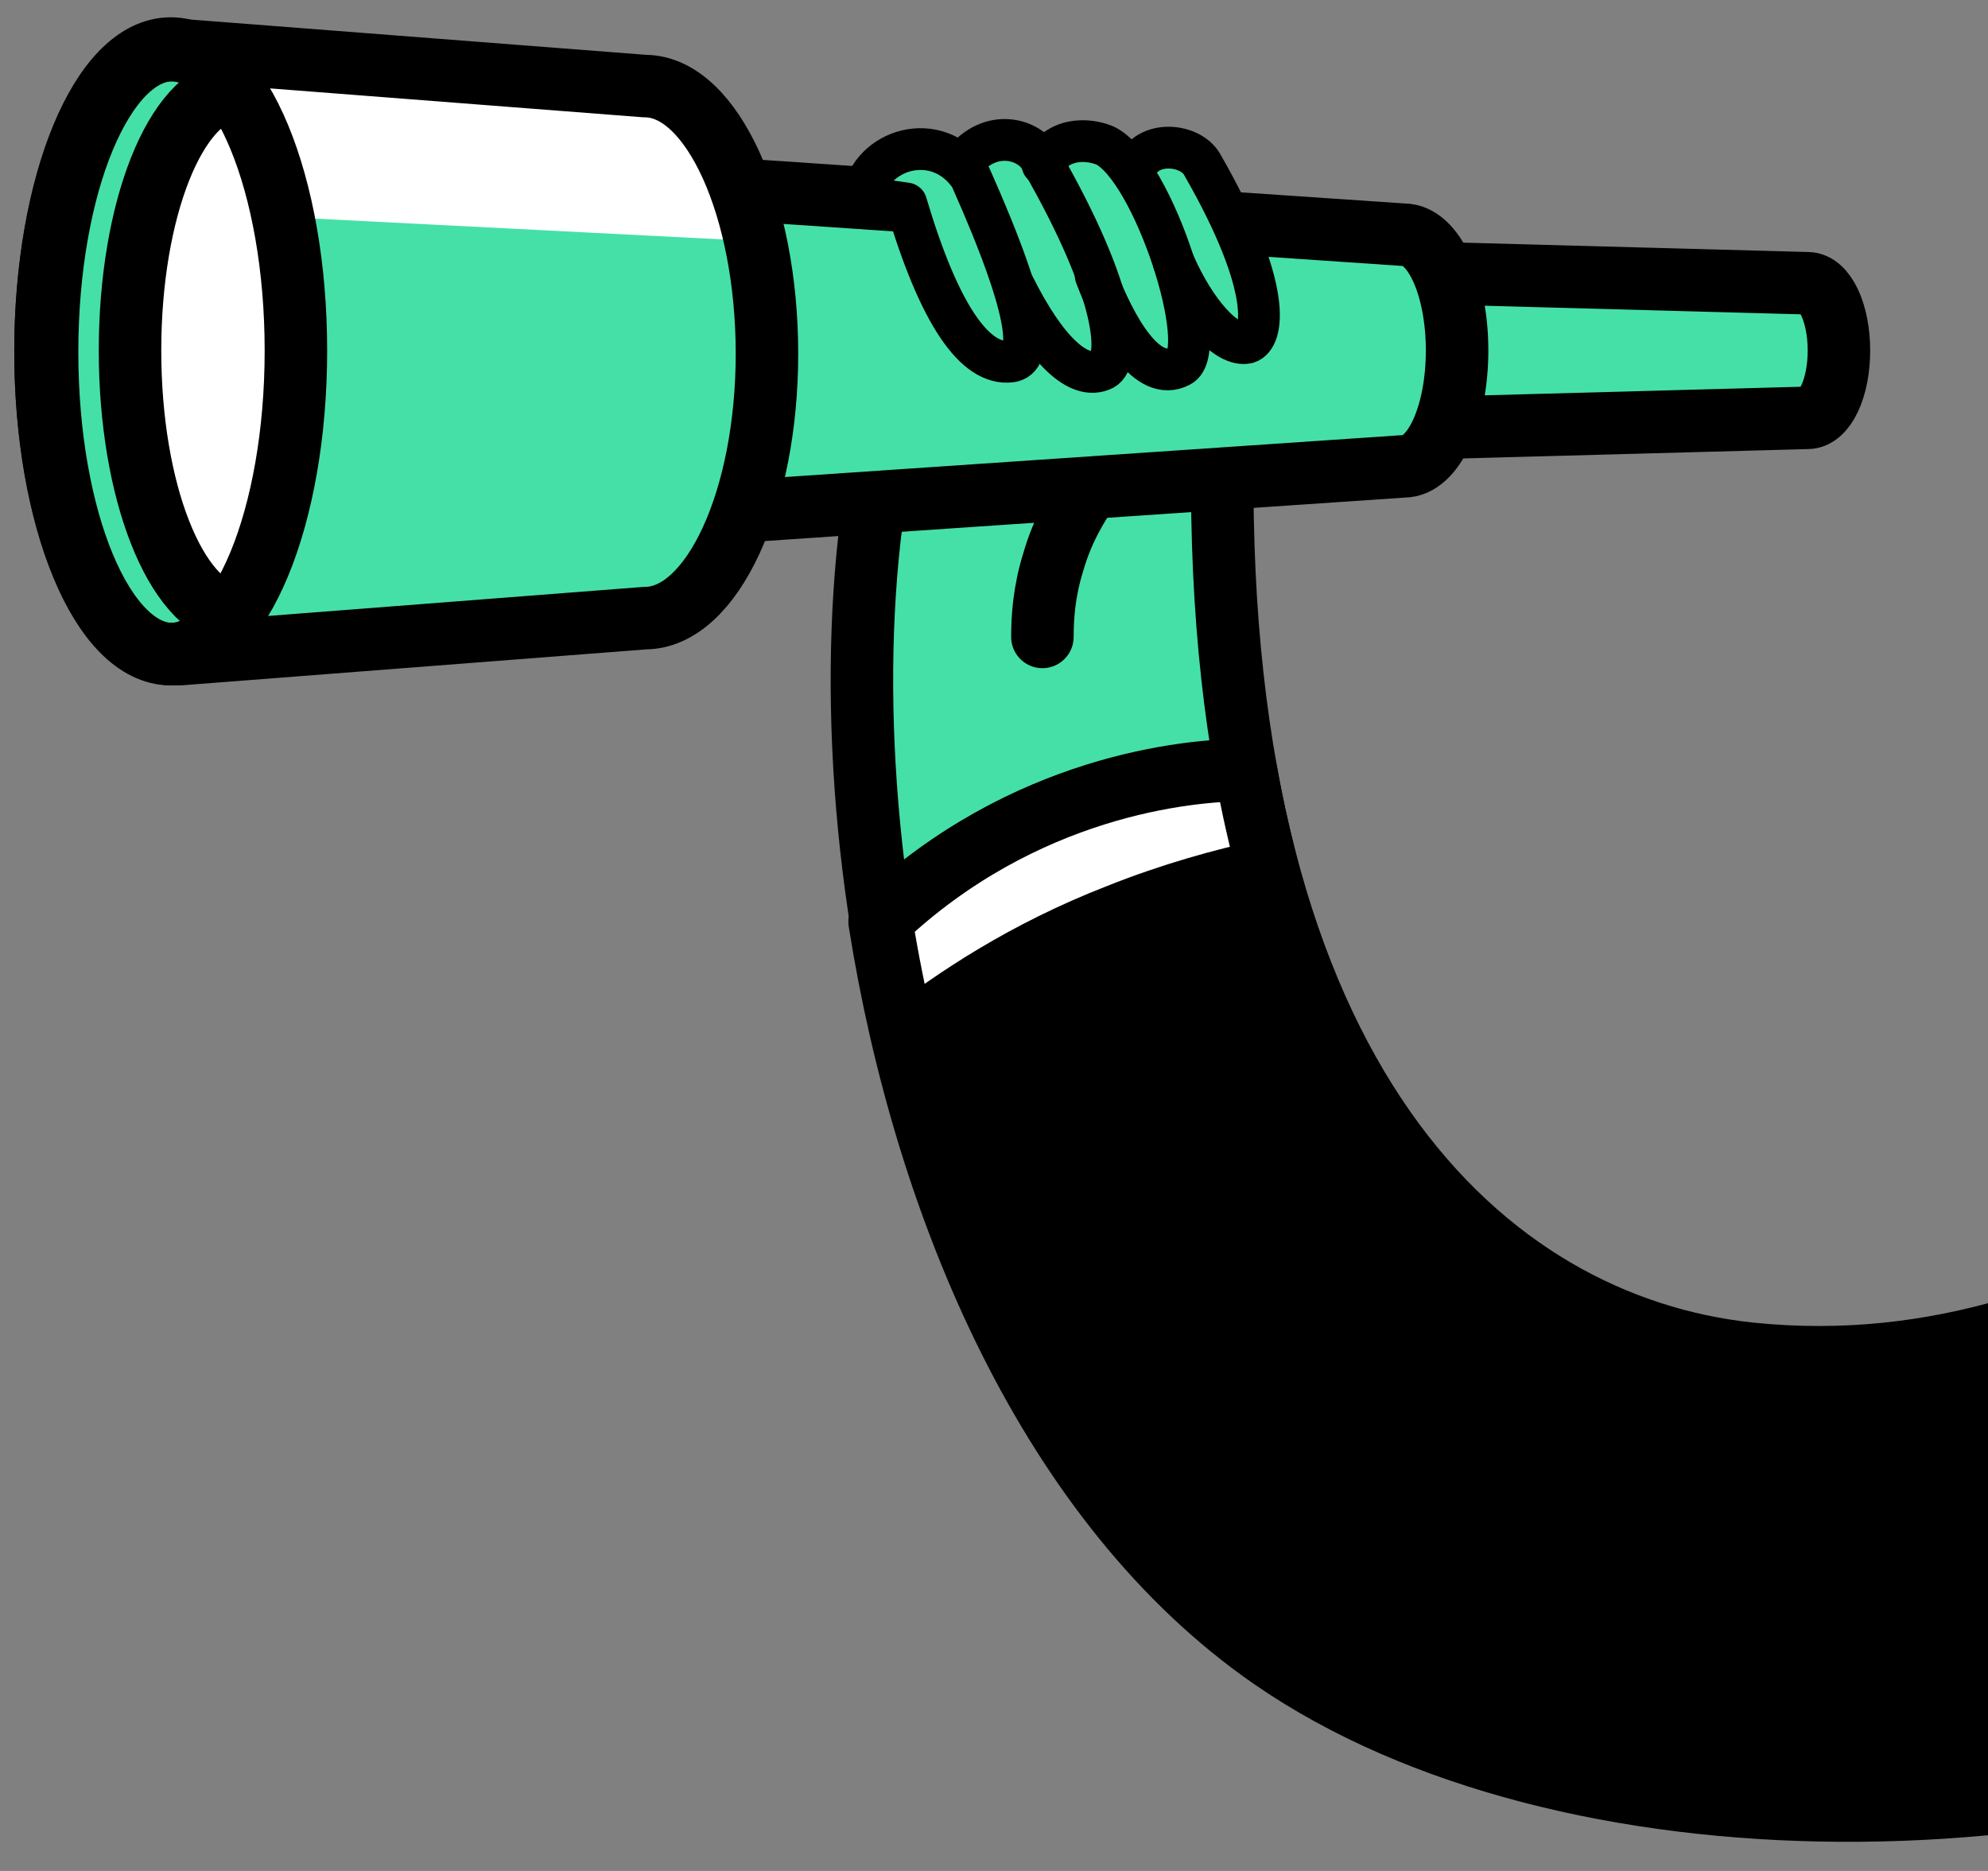 <svg width="119" height="112" viewBox="0 0 119 112" fill="none" xmlns="http://www.w3.org/2000/svg">
    <rect x="0" y="0" width="119" height="112" fill="#808080" stroke="none"/>
    <g clip-path="url(#clip0)">
        <path d="M73.168 27.543C72.794 64.733 88.906 79.346 104.738 81.033C127.314 83.374 142.583 65.951 152.794 60.705C156.073 68.105 159.351 75.506 162.724 82.906L147.361 99.862C125.721 111.009 93.871 111.197 76.26 99.112C55.651 84.967 49 50.494 52.466 29.136C59.398 28.667 66.236 28.105 73.168 27.543Z" fill="#45E0A8" stroke="black" stroke-width="3.741" stroke-miterlimit="10" stroke-linecap="round" stroke-linejoin="round"/>
        <path d="M162.723 82.998C159.444 75.598 156.166 68.197 152.793 60.797C142.582 65.949 127.313 83.467 104.737 81.125C91.809 79.813 78.788 69.883 74.479 46.183C71.013 46.183 61.177 47.12 52.652 55.176C55.369 72.319 62.863 90.118 76.165 99.298C93.683 111.382 125.627 111.195 147.266 100.047L162.723 82.998Z" fill="black" stroke="black" stroke-width="3.741" stroke-miterlimit="10" stroke-linecap="round" stroke-linejoin="round"/>
        <path d="M75.884 52.087C75.416 50.214 74.948 48.246 74.573 46.092C71.107 46.092 61.271 47.029 52.746 55.085C53.121 57.427 53.589 59.769 54.151 62.111C57.149 59.769 61.364 56.958 66.891 54.804C70.17 53.492 73.261 52.649 75.884 52.087Z" fill="white" stroke="black" stroke-width="3.741" stroke-miterlimit="10" stroke-linecap="round" stroke-linejoin="round"/>
        <path d="M108.204 25.012C109.234 25.012 110.077 23.232 110.077 20.984C110.077 18.735 109.234 16.956 108.204 16.956L84.035 16.3C85.066 16.3 85.909 18.454 85.909 20.984C85.909 23.513 85.066 25.668 84.035 25.668L108.204 25.012Z" fill="#45E0A8" stroke="black" stroke-width="3.741" stroke-miterlimit="10" stroke-linecap="round" stroke-linejoin="round"/>
        <path d="M84.035 27.916C85.815 27.916 87.22 24.825 87.22 20.984C87.22 17.144 85.815 14.052 84.035 14.052L38.508 10.961V31.008L84.035 27.916Z" fill="#45E0A8" stroke="black" stroke-width="3.741" stroke-miterlimit="10" stroke-linecap="round" stroke-linejoin="round"/>
        <path d="M38.603 5.153L10.781 2.998C10.594 2.998 10.5 2.998 10.312 2.998C6.191 2.998 2.818 11.054 2.818 21.078C2.818 31.101 6.191 39.157 10.312 39.157C10.5 39.157 10.594 39.157 10.781 39.157L38.603 37.003C42.631 37.003 45.91 29.883 45.91 21.171C45.91 12.46 42.631 5.153 38.603 5.153Z" fill="#45E0A8"/>
        <path d="M4.691 8.902C9.656 11.057 13.965 12.837 13.965 12.837L45.16 14.429C44.036 8.996 41.507 5.155 38.509 5.155L10.687 3.001C10.499 3.001 10.406 3.001 10.218 3.001C8.064 2.907 6.097 5.249 4.691 8.902Z" fill="white"/>
        <path d="M10.219 39.065C14.358 39.065 17.713 30.97 17.713 20.985C17.713 11 14.358 2.905 10.219 2.905C6.08 2.905 2.725 11 2.725 20.985C2.725 30.97 6.08 39.065 10.219 39.065Z" fill="white" stroke="black" stroke-width="3.741" stroke-miterlimit="10" stroke-linecap="round" stroke-linejoin="round"/>
        <path d="M7.783 20.984C7.783 12.553 10.5 5.715 13.966 5.34C12.842 3.841 11.624 2.998 10.219 2.998C6.097 2.998 2.725 11.054 2.725 21.078C2.725 31.101 6.097 39.157 10.219 39.157C11.53 39.157 12.842 38.314 13.966 36.816C10.5 36.253 7.783 29.415 7.783 20.984Z" fill="#45E0A8" stroke="black" stroke-width="3.741" stroke-miterlimit="10" stroke-linecap="round" stroke-linejoin="round"/>
        <path d="M38.603 5.153L10.781 2.998C10.594 2.998 10.5 2.998 10.312 2.998C6.191 2.998 2.818 11.054 2.818 21.078C2.818 31.101 6.191 39.157 10.312 39.157C10.5 39.157 10.594 39.157 10.781 39.157L38.603 37.003C42.631 37.003 45.91 29.883 45.91 21.171C45.91 12.46 42.631 5.153 38.603 5.153Z" stroke="black" stroke-width="3.741" stroke-miterlimit="10" stroke-linecap="round" stroke-linejoin="round"/>
        <path d="M54.248 12.178C56.215 18.829 58.37 21.921 60.524 21.64C61.742 21.452 61.929 19.204 58.089 10.586C56.121 7.682 51.531 9.649 51.438 10.96L52.187 12.366" fill="#45E0A8"/>
        <path d="M57.527 9.931C59.214 7.776 61.649 8.338 62.305 9.556C66.989 17.706 67.082 21.547 66.052 22.109C64.553 22.858 62.305 20.61 60.431 16.769" fill="#45E0A8"/>
        <path d="M67.924 10.305C68.392 8.338 71.203 8.525 71.952 9.836C76.261 17.331 75.605 20.235 74.669 20.516C73.451 20.797 71.577 18.736 70.266 15.738" fill="#45E0A8"/>
        <path d="M62.397 9.835C63.521 7.962 65.488 8.43 66.144 8.711C69.048 10.116 72.514 20.983 70.64 21.92C68.673 22.95 66.799 19.672 65.582 16.486" fill="#45E0A8"/>
        <path d="M54.248 12.179C56.215 18.83 58.37 21.922 60.524 21.64C61.742 21.453 61.929 19.205 58.089 10.586C56.121 7.683 52.093 8.9 51.625 11.804L54.248 12.179Z" stroke="black" stroke-width="2.5" stroke-miterlimit="10" stroke-linecap="round" stroke-linejoin="round"/>
        <path d="M57.621 9.743C59.307 7.588 61.649 8.338 62.305 9.556C66.989 17.706 67.082 21.546 66.052 22.108C64.553 22.858 62.586 20.89 60.712 17.143" stroke="black" stroke-width="2.5" stroke-miterlimit="10" stroke-linecap="round" stroke-linejoin="round"/>
        <path d="M67.926 10.304C68.394 8.337 71.204 8.524 71.954 9.836C76.263 17.33 75.607 20.234 74.671 20.515C73.453 20.796 71.579 18.735 70.268 15.738" stroke="black" stroke-width="2.5" stroke-miterlimit="10" stroke-linecap="round" stroke-linejoin="round"/>
        <path d="M62.398 9.837C63.523 7.964 65.49 8.432 66.145 8.713C69.049 10.118 72.516 20.985 70.642 21.922C68.675 22.952 66.801 19.673 65.584 16.488" stroke="black" stroke-width="2.5" stroke-miterlimit="10" stroke-linecap="round" stroke-linejoin="round"/>
        <path d="M62.397 38.128C62.397 37.004 62.49 35.411 63.052 33.631C63.614 31.664 64.551 30.165 65.207 29.229" stroke="black" stroke-width="3.741" stroke-miterlimit="10" stroke-linecap="round" stroke-linejoin="round"/>
    </g>
    <defs>
        <clipPath id="clip0">
            <rect width="134" height="111" fill="white" transform="translate(0.5 0.24)"/>
        </clipPath>
    </defs>
</svg>
